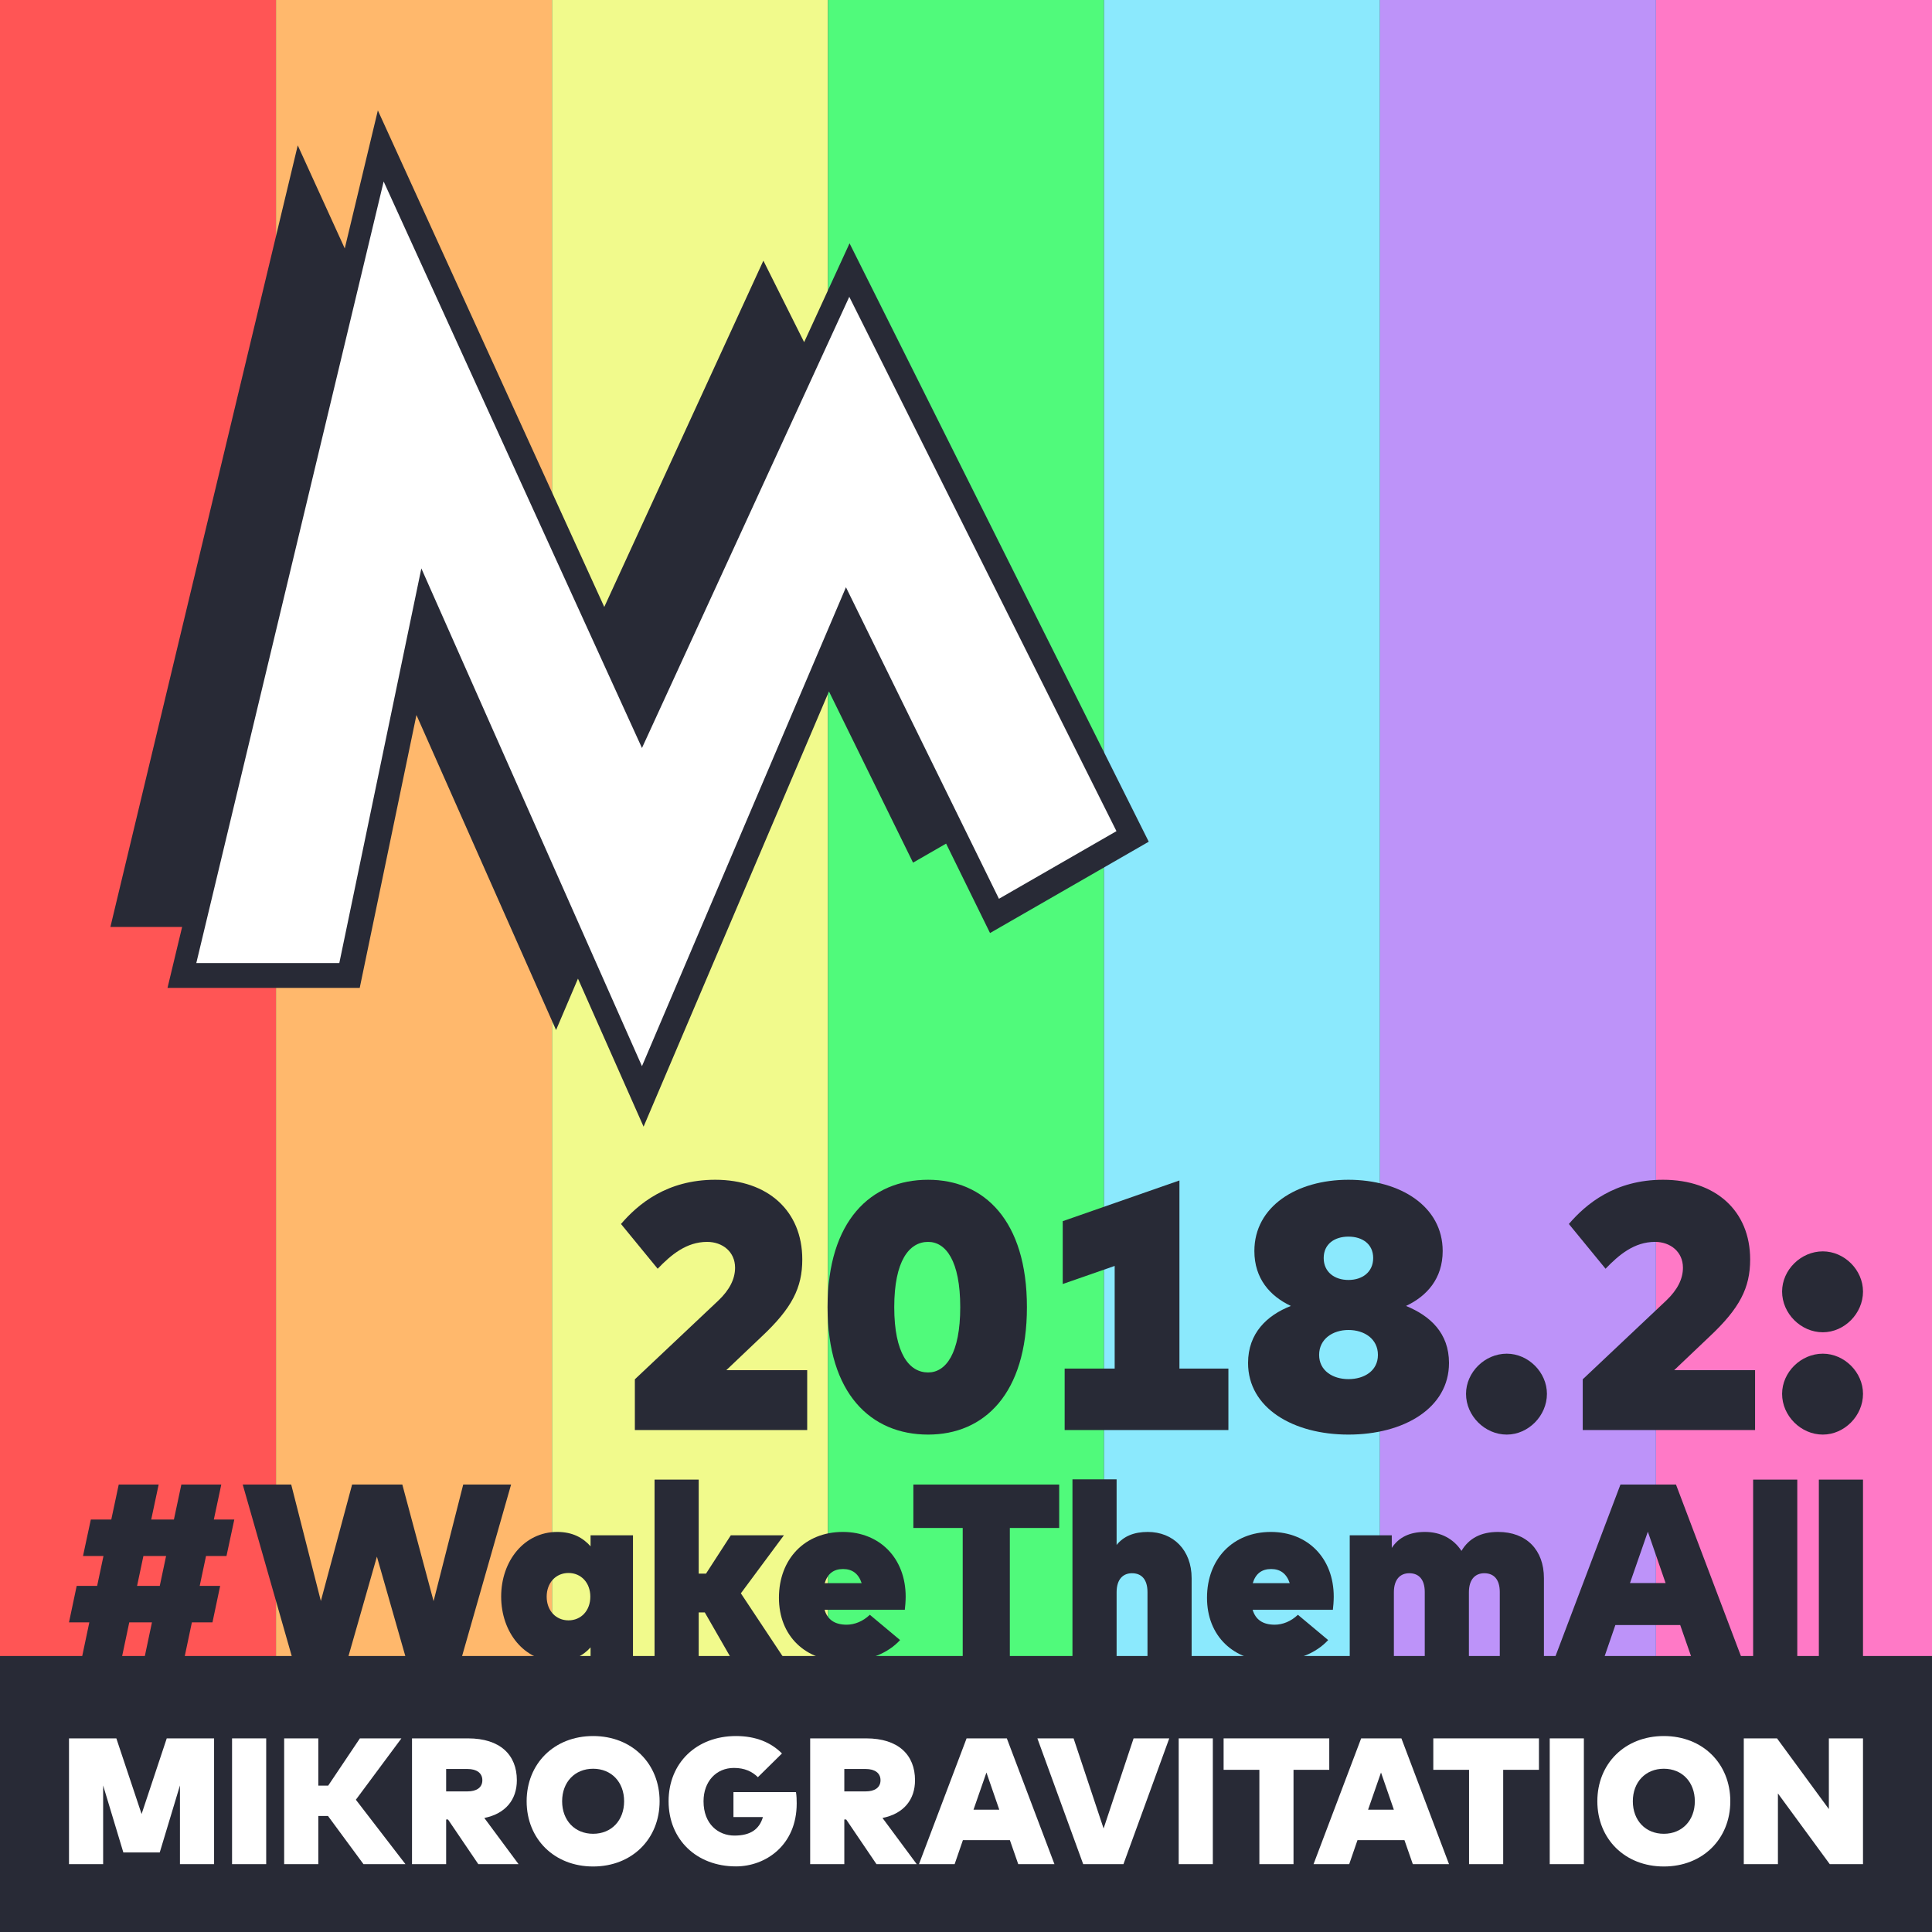 <?xml version="1.0" encoding="UTF-8"?>
<!DOCTYPE svg PUBLIC "-//W3C//DTD SVG 1.1//EN" "http://www.w3.org/Graphics/SVG/1.1/DTD/svg11.dtd">
<svg version="1.1" xmlns="http://www.w3.org/2000/svg" xmlns:xlink="http://www.w3.org/1999/xlink" x="0" y="0" width="700" height="700" viewBox="0, 0, 700, 700">
  <g id="Background">
    <path d="M0,0 L700,0 L700,700 L0,700 z" fill="#282A36"/>
  </g>
  <g id="Rainbow">
    <path d="M0,0 L100,0 L100,600 L0,600 L0,0 z" fill="#FF5555"/>
    <path d="M600,0 L700,0 L700,600 L600,600 L600,0 z" fill="#FF79C6"/>
    <path d="M100,0 L200,0 L200,600 L100,600 L100,0 z" fill="#FFB86C"/>
    <path d="M200,0 L300,0 L300,600 L200,600 L200,0 z" fill="#F1FA8C"/>
    <path d="M300,0 L400,0 L400,600 L300,600 L300,0 z" fill="#50FA7B"/>
    <path d="M400,0 L500,0 L500,600 L400,600 L400,0 z" fill="#8BE9FD"/>
    <path d="M500,0 L600,0 L600,600 L500,600 L500,0 z" fill="#BD93F9"/>
  </g>
  <g id="Text">
    <g id="Mikrogravitation">
      <path d="M77.569,675.417 L77.569,629.846 L60.415,629.846 L51.301,657.254 L42.154,629.846 L25,629.846 L25,675.417 L37.369,675.417 L37.369,646.903 L44.693,671.185 L57.876,671.185 L65.2,646.903 L65.2,675.417 z" fill="#FFFFFF"/>
      <path d="M96.448,675.417 L96.448,629.846 L84.079,629.846 L84.079,675.417 z" fill="#FFFFFF"/>
      <path d="M118.843,657.97 L131.7,675.417 L146.901,675.417 L128.934,652.078 L145.437,629.846 L130.398,629.846 L118.908,646.968 L115.328,646.968 L115.328,629.846 L102.958,629.846 L102.958,675.417 L115.328,675.417 L115.328,657.97 z" fill="#FFFFFF"/>
      <path d="M169.589,629.846 L149.278,629.846 L149.278,675.417 L161.647,675.417 L161.647,659.239 L162.33,659.239 L173.3,675.417 L187.882,675.417 L175.481,658.686 C183.195,657.124 187.264,652.046 187.264,645.015 C187.264,635.803 181.177,629.846 169.589,629.846 z M161.647,640.946 L169.459,640.946 C172.486,640.946 174.765,642.248 174.765,645.015 C174.765,647.782 172.486,649.051 169.459,649.051 L161.647,649.051 z" fill="#FFFFFF"/>
      <path d="M214.899,629 C200.805,629 190.812,638.993 190.812,652.632 C190.812,666.27 200.805,676.263 214.899,676.263 C228.994,676.263 238.987,666.27 238.987,652.632 C238.987,638.993 228.994,629 214.899,629 z M214.899,640.848 C221.54,640.848 226.129,645.698 226.129,652.632 C226.129,659.565 221.54,664.415 214.899,664.415 C208.259,664.415 203.669,659.565 203.669,652.632 C203.669,645.698 208.259,640.848 214.899,640.848 z" fill="#FFFFFF"/>
      <path d="M266.655,629 C252.332,629 242.242,638.765 242.242,652.632 C242.242,666.466 252.332,676.231 266.655,676.231 C277.364,676.231 288.659,668.614 288.659,653.413 C288.659,652.111 288.626,650.744 288.398,649.312 L265.743,649.312 L265.743,658.361 L276.42,658.361 C275.118,662.82 271.863,665.066 266.101,665.066 C260.275,665.066 254.904,660.932 254.904,652.632 C254.904,645.471 259.493,640.555 265.906,640.555 C269.812,640.555 272.514,641.857 274.597,643.908 L283.32,635.315 C279.414,631.376 273.946,629 266.655,629 z" fill="#FFFFFF"/>
      <path d="M313.853,629.846 L293.541,629.846 L293.541,675.417 L305.91,675.417 L305.91,659.239 L306.594,659.239 L317.564,675.417 L332.146,675.417 L319.744,658.686 C327.459,657.124 331.528,652.046 331.528,645.015 C331.528,635.803 325.441,629.846 313.853,629.846 z M305.91,640.946 L313.723,640.946 C316.75,640.946 319.028,642.248 319.028,645.015 C319.028,647.782 316.75,649.051 313.723,649.051 L305.91,649.051 z" fill="#FFFFFF"/>
      <path d="M382.046,675.417 L364.794,629.846 L350.212,629.846 L332.96,675.417 L345.882,675.417 L348.877,666.726 L365.901,666.726 L368.928,675.417 z M352.718,655.691 L357.405,642.216 L362.06,655.691 z" fill="#FFFFFF"/>
      <path d="M407.045,675.417 L423.645,629.846 L410.723,629.846 L399.851,662.494 L388.979,629.846 L375.861,629.846 L392.462,675.417 z" fill="#FFFFFF"/>
      <path d="M439.432,675.417 L439.432,629.846 L427.063,629.846 L427.063,675.417 z" fill="#FFFFFF"/>
      <path d="M481.618,641.239 L481.618,629.846 L443.338,629.846 L443.338,641.239 L456.294,641.239 L456.294,675.417 L468.663,675.417 L468.663,641.239 z" fill="#FFFFFF"/>
      <path d="M525.008,675.417 L507.756,629.846 L493.173,629.846 L475.921,675.417 L488.844,675.417 L491.839,666.726 L508.862,666.726 L511.89,675.417 z M495.68,655.691 L500.367,642.216 L505.022,655.691 z" fill="#FFFFFF"/>
      <path d="M557.591,641.239 L557.591,629.846 L519.311,629.846 L519.311,641.239 L532.266,641.239 L532.266,675.417 L544.635,675.417 L544.635,641.239 z" fill="#FFFFFF"/>
      <path d="M573.866,675.417 L573.866,629.846 L561.497,629.846 L561.497,675.417 z" fill="#FFFFFF"/>
      <path d="M602.836,629 C588.741,629 578.748,638.993 578.748,652.632 C578.748,666.27 588.741,676.263 602.836,676.263 C616.93,676.263 626.923,666.27 626.923,652.632 C626.923,638.993 616.93,629 602.836,629 z M602.836,640.848 C609.476,640.848 614.066,645.698 614.066,652.632 C614.066,659.565 609.476,664.415 602.836,664.415 C596.195,664.415 591.606,659.565 591.606,652.632 C591.606,645.698 596.195,640.848 602.836,640.848 z" fill="#FFFFFF"/>
      <path d="M675,675.417 L675,629.846 L662.631,629.846 L662.631,655.464 L643.849,629.846 L631.806,629.846 L631.806,675.417 L644.175,675.417 L644.175,649.8 L662.956,675.417 z" fill="#FFFFFF"/>
    </g>
    <g id="#WakeThemAll">
      <path d="M40.321,550.557 L32.908,550.557 L30.077,563.767 L37.491,563.767 L35.199,574.595 L27.786,574.595 L25,587.804 L32.368,587.804 L29.628,600.789 L44.095,600.789 L46.836,587.804 L55.058,587.804 L52.317,600.789 L66.785,600.789 L69.525,587.804 L76.984,587.804 L79.769,574.595 L72.356,574.595 L74.647,563.767 L82.061,563.767 L84.891,550.557 L77.478,550.557 L80.174,537.887 L65.706,537.887 L63.011,550.557 L54.788,550.557 L57.484,537.887 L43.017,537.887 z M49.666,574.595 L51.958,563.767 L60.18,563.767 L57.889,574.595 z" fill="#282A36"/>
      <path d="M167.203,600.789 L185.175,537.887 L167.832,537.887 L157.094,580.121 L145.771,537.887 L127.575,537.887 L116.253,580.076 L105.514,537.887 L87.947,537.887 L105.919,600.789 L126.047,600.789 L136.561,563.991 L147.074,600.789 z" fill="#282A36"/>
      <path d="M229.341,600.789 L229.341,556.263 L213.975,556.263 L213.975,560.262 C211.279,557.207 207.505,555.05 201.889,555.05 C189.893,555.05 181.581,565.609 181.581,578.459 C181.581,591.398 189.937,601.957 201.844,601.957 C207.46,601.957 211.279,599.89 213.975,596.88 L213.975,600.789 z M205.977,569.922 C210.56,569.922 213.885,573.471 213.885,578.504 C213.885,583.536 210.56,587.085 205.977,587.085 C201.395,587.085 198.07,583.536 198.07,578.504 C198.07,573.471 201.395,569.922 205.977,569.922 z" fill="#282A36"/>
      <path d="M253.154,570.147 L253.154,536.09 L237.159,536.09 L237.159,600.789 L253.154,600.789 L253.154,584.21 L255.355,584.21 L264.88,600.789 L284.021,600.789 L268.43,577.291 L284.021,556.263 L264.791,556.263 L255.805,570.147 z" fill="#282A36"/>
      <path d="M305.362,555.05 C291.659,555.05 282.223,564.8 282.223,578.908 C282.223,592.701 291.748,601.957 305.991,601.957 C314.842,601.957 321.806,598.902 326.12,594.229 L315.157,585.063 C312.686,587.445 309.63,588.658 306.755,588.658 C302.487,588.658 299.836,586.861 298.757,583.266 L327.827,583.266 C327.962,582.368 328.142,580.031 328.142,578.504 C328.142,564.62 318.796,555.05 305.362,555.05 z M305.452,568.484 C308.822,568.484 311.068,570.192 312.191,573.606 L298.802,573.606 C299.836,570.192 302.037,568.484 305.452,568.484 z" fill="#282A36"/>
      <path d="M383.765,553.613 L383.765,537.887 L330.927,537.887 L330.927,553.613 L348.809,553.613 L348.809,600.789 L365.883,600.789 L365.883,553.613 z" fill="#282A36"/>
      <path d="M404.567,559.768 L404.567,536 L388.572,536 L388.572,600.789 L404.567,600.789 L404.567,576.931 C404.567,572.034 407.038,570.012 410.139,570.012 C413.688,570.012 415.755,572.348 415.755,576.841 L415.755,600.789 L431.75,600.789 L431.75,571.809 C431.75,561.565 425.055,555.05 415.845,555.05 C410.857,555.05 407.083,556.623 404.567,559.768 z" fill="#282A36"/>
      <path d="M460.46,555.05 C446.756,555.05 437.321,564.8 437.321,578.908 C437.321,592.701 446.846,601.957 461.089,601.957 C469.94,601.957 476.904,598.902 481.218,594.229 L470.255,585.063 C467.784,587.445 464.728,588.658 461.853,588.658 C457.584,588.658 454.934,586.861 453.855,583.266 L482.925,583.266 C483.06,582.368 483.239,580.031 483.239,578.504 C483.239,564.62 473.894,555.05 460.46,555.05 z M460.55,568.484 C463.92,568.484 466.166,570.192 467.289,573.606 L453.9,573.606 C454.934,570.192 457.135,568.484 460.55,568.484 z" fill="#282A36"/>
      <path d="M542.771,555.05 C536.616,555.05 532.213,557.342 529.517,561.924 C526.687,557.566 522.059,555.05 516.308,555.05 C510.781,555.05 506.783,556.982 504.267,560.846 L504.267,556.263 L489.035,556.263 L489.035,600.789 L505.03,600.789 L505.03,576.931 C505.03,572.034 507.502,570.012 510.602,570.012 C514.151,570.012 516.218,572.348 516.218,576.841 L516.218,600.789 L532.213,600.789 L532.213,576.931 C532.213,572.034 534.684,570.012 537.784,570.012 C541.334,570.012 543.401,572.348 543.401,576.841 L543.401,600.789 L559.396,600.789 L559.396,571.809 C559.396,561.565 553.06,555.05 542.771,555.05 z" fill="#282A36"/>
      <path d="M631.059,600.789 L607.246,537.887 L587.117,537.887 L563.304,600.789 L581.142,600.789 L585.275,588.793 L608.773,588.793 L612.952,600.789 z M590.577,573.561 L597.047,554.96 L603.472,573.561 z" fill="#282A36"/>
      <path d="M651.187,600.789 L651.187,536.09 L635.192,536.09 L635.192,600.789 z" fill="#282A36"/>
      <path d="M675,600.789 L675,536.09 L659.005,536.09 L659.005,600.789 z" fill="#282A36"/>
    </g>
    <g id="2018.2:">
      <path d="M224.998,443.473 L238.288,459.688 C243.184,454.601 248.716,449.959 256.219,449.959 C261.815,449.959 266.33,453.583 266.33,459.306 C266.33,463.439 264.295,467.382 260.289,471.197 L230.022,499.747 L230.022,518.124 L292.464,518.124 L292.464,496.441 L263.15,496.441 L275.868,484.359 C286.932,473.995 290.683,466.618 290.683,456.317 C290.683,438.704 278.157,427.449 259.144,427.449 C241.594,427.449 231.166,436.288 224.998,443.473 z" fill="#282A36"/>
      <path d="M336.275,427.449 C315.546,427.449 299.84,442.265 299.84,473.613 C299.84,504.961 315.546,519.777 336.275,519.777 C356.623,519.777 372.074,504.961 372.074,473.613 C372.074,442.265 356.623,427.449 336.275,427.449 z M336.275,449.959 C342.697,449.959 347.911,456.826 347.911,473.613 C347.911,490.4 342.697,497.267 336.275,497.267 C329.408,497.267 324.003,490.4 324.003,473.613 C324.003,456.826 329.408,449.959 336.275,449.959 z" fill="#282A36"/>
      <path d="M403.868,495.868 L385.746,495.868 L385.746,518.124 L445.072,518.124 L445.072,495.868 L427.331,495.868 L427.331,427.703 L385.046,442.456 L385.046,465.22 L403.868,458.67 z" fill="#282A36"/>
      <path d="M488.565,427.449 C469.807,427.449 454.483,437.114 454.483,453.265 C454.483,463.248 460.142,469.607 467.709,473.168 C459.061,476.538 452.194,483.024 452.194,493.834 C452.194,510.175 468.536,519.777 488.565,519.777 C508.659,519.777 525.001,510.175 525.001,493.834 C525.001,482.96 518.133,476.729 509.422,473.168 C516.989,469.607 522.711,463.248 522.711,453.265 C522.711,437.114 507.387,427.449 488.565,427.449 z M488.565,481.879 C494.352,481.879 499.248,485.122 499.248,490.909 C499.248,496.631 494.352,499.684 488.565,499.684 C482.906,499.684 477.946,496.631 477.946,490.909 C477.946,485.122 482.906,481.879 488.565,481.879 z M488.565,448.051 C493.589,448.051 497.531,450.722 497.531,455.809 C497.531,460.896 493.589,463.757 488.565,463.757 C483.542,463.757 479.6,460.896 479.6,455.809 C479.6,450.722 483.542,448.051 488.565,448.051 z" fill="#282A36"/>
      <path d="M545.921,490.464 C537.972,490.464 531.169,497.204 531.169,505.025 C531.169,512.973 537.972,519.777 545.921,519.777 C553.742,519.777 560.482,512.973 560.482,505.025 C560.482,497.204 553.742,490.464 545.921,490.464 z" fill="#282A36"/>
      <path d="M568.43,443.473 L581.72,459.688 C586.616,454.601 592.148,449.959 599.651,449.959 C605.247,449.959 609.762,453.583 609.762,459.306 C609.762,463.439 607.727,467.382 603.721,471.197 L573.454,499.747 L573.454,518.124 L635.896,518.124 L635.896,496.441 L606.582,496.441 L619.3,484.359 C630.364,473.995 634.115,466.618 634.115,456.317 C634.115,438.704 621.589,427.449 602.576,427.449 C585.026,427.449 574.598,436.288 568.43,443.473 z" fill="#282A36"/>
      <path d="M660.44,453.392 C652.492,453.392 645.688,460.133 645.688,467.954 C645.688,475.902 652.492,482.706 660.44,482.706 C668.262,482.706 675.002,475.902 675.002,467.954 C675.002,460.133 668.262,453.392 660.44,453.392 z M660.44,490.464 C652.492,490.464 645.688,497.204 645.688,505.025 C645.688,512.973 652.492,519.777 660.44,519.777 C668.262,519.777 675.002,512.973 675.002,505.025 C675.002,497.204 668.262,490.464 660.44,490.464 z" fill="#282A36"/>
    </g>
  </g>
  <g id="Logo">
    <g id="Emblem">
      <path d="M136.905,40 L142.065,51.318 L147.226,62.635 L218.939,219.909 L276.586,94.44 L291.355,123.976 L300.355,104.387 L304.083,96.273 L307.811,88.159 L315.798,104.133 L412.602,297.741 L414.407,301.353 L416.213,304.965 L412.713,306.979 L409.213,308.993 L366.635,333.496 L362.672,335.777 L358.708,338.057 L356.692,333.953 L354.676,329.848 L342.795,305.655 L330.813,312.551 L300.348,250.517 L240.904,390.081 L237.042,399.148 L233.181,408.213 L229.188,399.204 L225.195,390.196 L209.407,354.576 L201.473,373.202 L150.885,259.063 L131.752,351.112 L131.043,354.523 L130.334,357.934 L60.691,357.934 L61.957,352.654 L63.223,347.373 L65.986,335.847 L40,335.847 L107.882,52.666 L124.914,90.018 L131.105,64.192 L134.005,52.096 L136.905,40 z M275.381,199.679 L216.293,338.408 L232.945,375.981 L292.871,235.29 L275.381,199.679 z M121.54,192.85 L91.815,335.847 L79.196,335.847 L76.981,345.087 L119.883,345.087 L141.954,238.91 L121.54,192.85 z M308.301,117.864 L298.723,138.712 L373.39,288.048 L353.954,299.233 L364.191,320.08 L399.305,299.873 L308.301,117.864 z M140.698,79.282 L133.573,109.008 L201.473,257.922 L211.852,235.332 L140.698,79.282 z" fill="#282A36"/>
      <path d="M404.514,301.142 L307.71,107.535 L232.596,271.016 L139.006,65.76 L71.122,348.941 L122.939,348.941 L152.662,205.945 L232.596,386.298 L306.505,212.773 L361.935,325.644 z" fill="#FFFFFF"/>
    </g>
  </g>
</svg>
